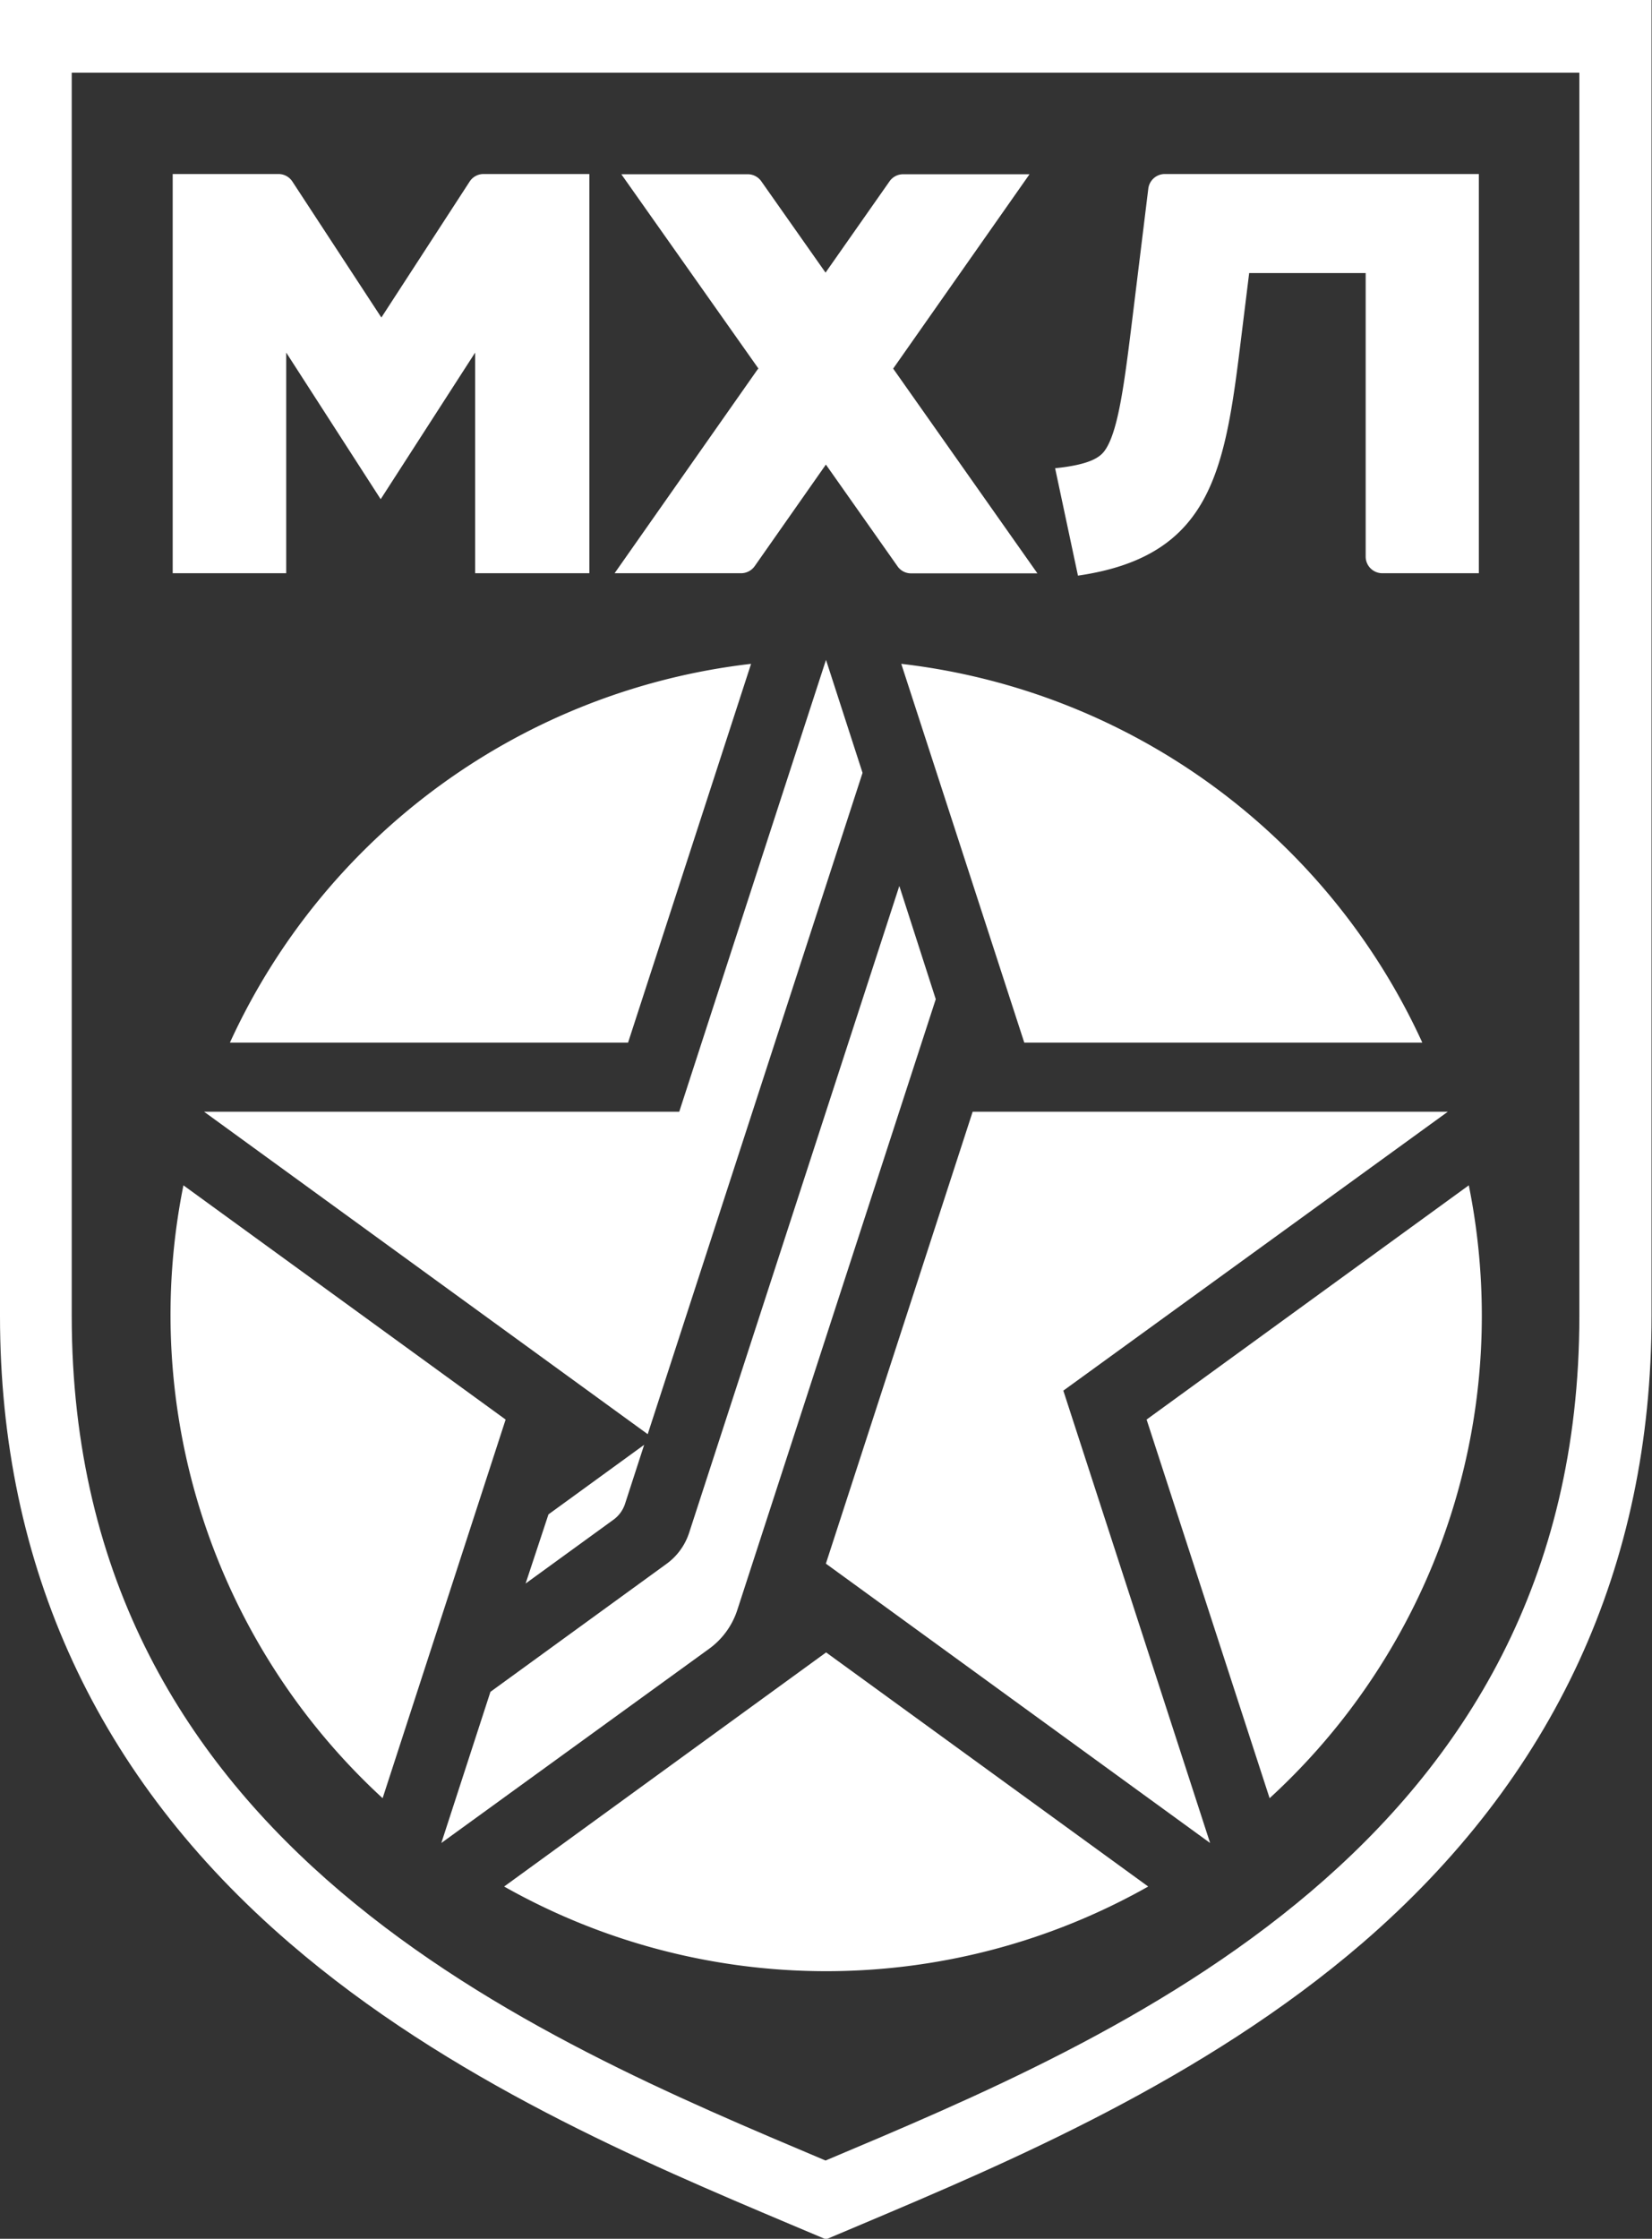 <svg id="Слой_1" data-name="Слой 1" xmlns="http://www.w3.org/2000/svg" viewBox="0 0 144.64 195.94"><rect x="0" y="0" width="144.64" height="195.94" fill="#333333" stroke="none"/><defs><style>.cls-1{fill:#fff;}</style></defs><title>мхл монохром RU</title><path class="cls-1" d="M594.68,207.19V316c0,46.5-40.78,63.28-66,73.92-25.17-10.64-66-27.42-66-73.92V207.19H594.68m6.36-6.36H456.4V316c0,21.95,8.54,40.43,25.37,54.9,13.92,12,31.16,19.25,43.75,24.57l3.2,1.35,3.2-1.35c12.59-5.32,29.84-12.6,43.75-24.57C592.51,356.38,601,337.9,601,316V200.83Z" transform="translate(-456.4 -200.83)"/><path class="cls-1" d="M535.31,258.93a57.42,57.42,0,0,1,45.62,33.15H546.08Zm-23.92,33.15,10.77-33.15a57.43,57.43,0,0,0-45.63,33.15Zm17.34,53.37-28.19,20.49a57.35,57.35,0,0,0,56.39,0ZM489.9,358.21l10.77-33.14-28.21-20.5a57.46,57.46,0,0,0,17.44,53.64ZM586.14,316A57.64,57.64,0,0,0,585,304.57l-28.21,20.5,10.77,33.14A57.22,57.22,0,0,0,586.14,316Zm-51-37.63L516.73,335a5.45,5.45,0,0,1-2,2.72l-15.39,11.18-4.3,13.23h0l23.45-17a6.78,6.78,0,0,0,2.47-3.41l17.37-53.44Zm-30.72,55-2,6.05,7.7-5.59a2.79,2.79,0,0,0,1-1.37l1.68-5.18Zm78.74-35.24H541.56l-12.85,39.55h0l33.64,24.45L549.5,322.54Zm-54.44-39.55h0s-6.79,20.88-12.85,39.55H474.27l38.84,28.22,18.81-57.88Z" transform="translate(-456.4 -200.83)"/><path class="cls-1" d="M508,251V216.06h-9.26a1.45,1.45,0,0,0-1.22.66l-7.73,11.9L482,216.72a1.45,1.45,0,0,0-1.22-.66h-9.26V251h9.94V231.69l8.27,12.83L498,231.69V251Z" transform="translate(-456.4 -200.83)"/><path class="cls-1" d="M577.4,251h8.48V216.06h-27.5a1.46,1.46,0,0,0-1.44,1.27l-1.39,11.33c-.69,5.58-1.23,10-2.45,11.64-.41.55-1.27,1.2-4.32,1.51l2,9.4c12-1.74,12.91-9.57,14.36-21.38l.63-5.1h10.2v24.81A1.46,1.46,0,0,0,577.4,251Z" transform="translate(-456.4 -200.83)"/><path class="cls-1" d="M522.47,250.39l6.24-8.9,6.27,8.9a1.43,1.43,0,0,0,1.18.62h11.07L534.6,233.09l.1-.14,11.84-16.87H535.48a1.45,1.45,0,0,0-1.19.61l-5.61,8-5.63-8a1.45,1.45,0,0,0-1.19-.61H510.8l12,17-.11.14L510.21,251h11.07A1.47,1.47,0,0,0,522.47,250.39Z" transform="translate(-456.4 -200.83)"/></svg>